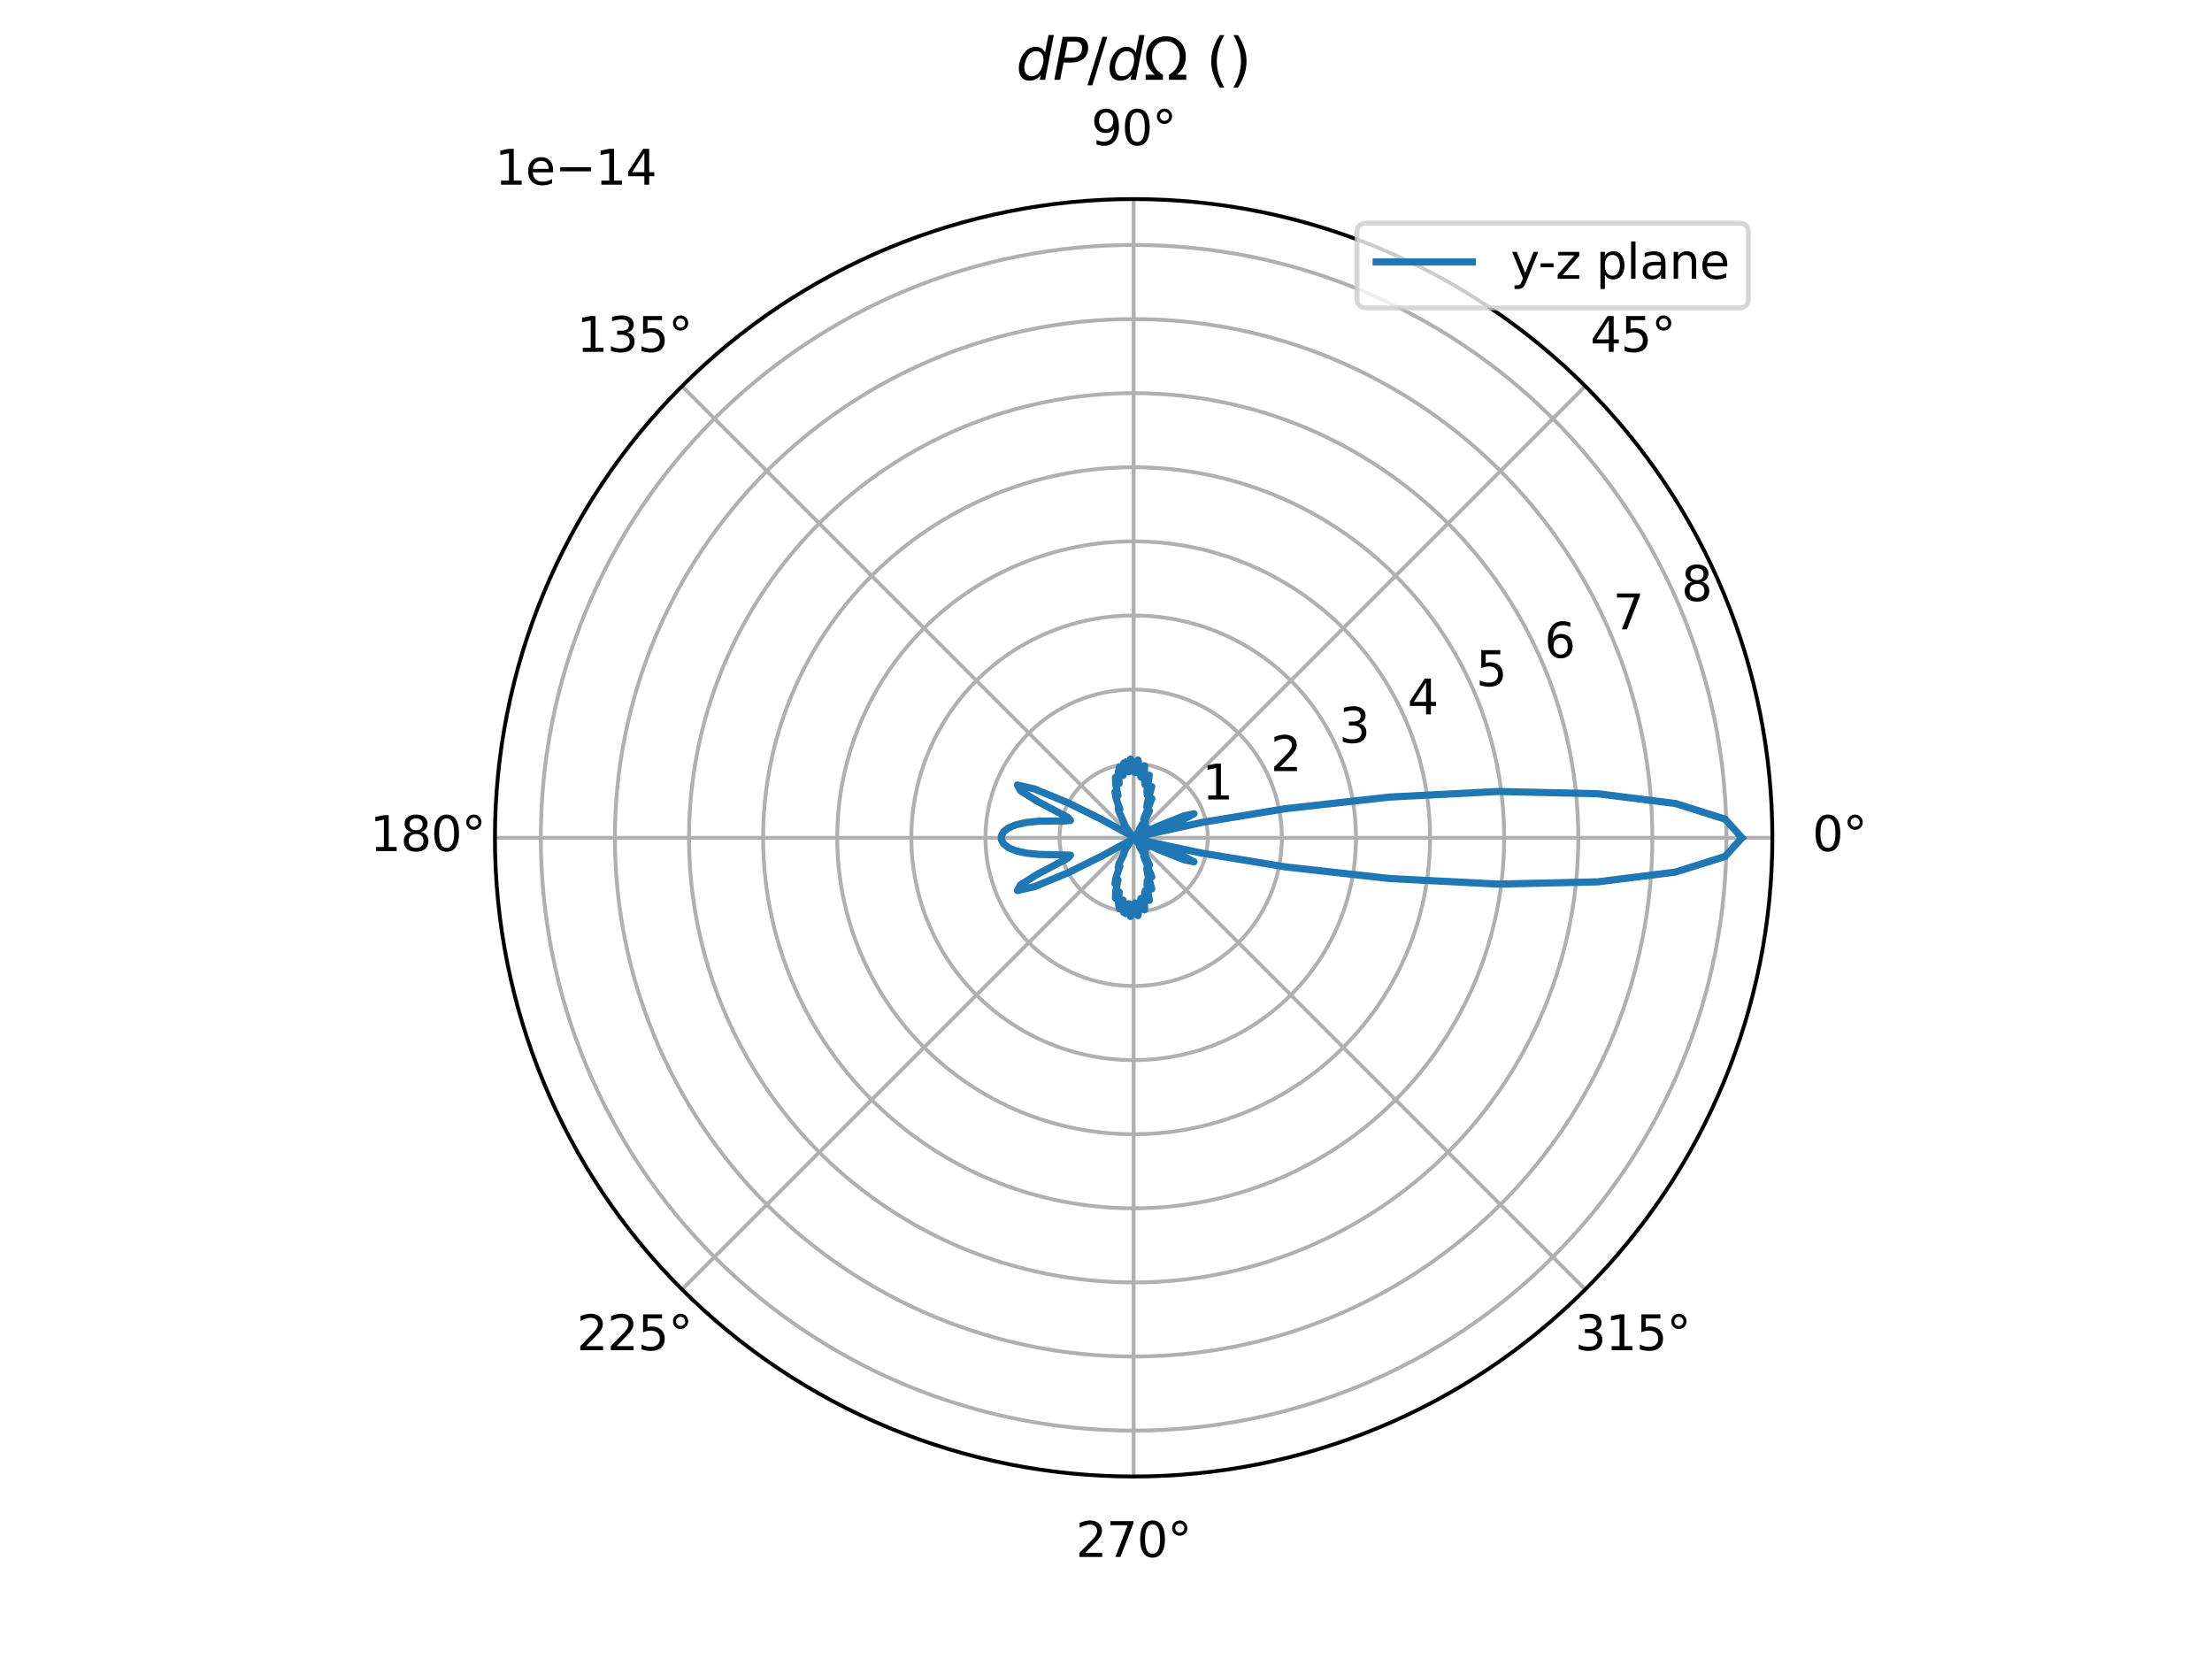 <?xml version="1.0" encoding="utf-8" standalone="no"?>
<!DOCTYPE svg PUBLIC "-//W3C//DTD SVG 1.1//EN"
  "http://www.w3.org/Graphics/SVG/1.1/DTD/svg11.dtd">
<svg xmlns:xlink="http://www.w3.org/1999/xlink" width="460.8pt" height="345.6pt" viewBox="0 0 460.8 345.6" xmlns="http://www.w3.org/2000/svg" version="1.1">
 <defs>
  <style type="text/css">*{stroke-linejoin: round; stroke-linecap: butt}</style>
 </defs>
 <g id="figure_1">
  <g id="patch_1">
   <path d="M 0 345.6 
L 460.8 345.6 
L 460.8 0 
L 0 0 
z
" style="fill: #ffffff"/>
  </g>
  <g id="axes_1">
   <g id="patch_2">
    <path d="M 369.216 174.528 
C 369.216 157.055 365.774 139.752 359.088 123.61 
C 352.401 107.467 342.6 92.798 330.245 80.443 
C 317.89 68.088 303.221 58.287 287.078 51.6 
C 270.936 44.914 253.633 41.472 236.16 41.472 
C 218.687 41.472 201.384 44.914 185.242 51.6 
C 169.099 58.287 154.43 68.088 142.075 80.443 
C 129.72 92.798 119.919 107.467 113.232 123.61 
C 106.546 139.752 103.104 157.055 103.104 174.528 
C 103.104 192.001 106.546 209.304 113.232 225.446 
C 119.919 241.589 129.72 256.258 142.075 268.613 
C 154.43 280.968 169.099 290.769 185.242 297.456 
C 201.384 304.142 218.687 307.584 236.16 307.584 
C 253.633 307.584 270.936 304.142 287.078 297.456 
C 303.221 290.769 317.89 280.968 330.245 268.613 
C 342.6 256.258 352.401 241.589 359.088 225.446 
C 365.774 209.304 369.216 192.001 369.216 174.528 
M 236.16 174.528 
C 236.16 174.528 236.16 174.528 236.16 174.528 
C 236.16 174.528 236.16 174.528 236.16 174.528 
C 236.16 174.528 236.16 174.528 236.16 174.528 
C 236.16 174.528 236.16 174.528 236.16 174.528 
C 236.16 174.528 236.16 174.528 236.16 174.528 
C 236.16 174.528 236.16 174.528 236.16 174.528 
C 236.16 174.528 236.16 174.528 236.16 174.528 
C 236.16 174.528 236.16 174.528 236.16 174.528 
C 236.16 174.528 236.16 174.528 236.16 174.528 
C 236.16 174.528 236.16 174.528 236.16 174.528 
C 236.16 174.528 236.16 174.528 236.16 174.528 
C 236.16 174.528 236.16 174.528 236.16 174.528 
C 236.16 174.528 236.16 174.528 236.16 174.528 
C 236.16 174.528 236.16 174.528 236.16 174.528 
C 236.16 174.528 236.16 174.528 236.16 174.528 
C 236.16 174.528 236.16 174.528 236.16 174.528 
M 369.216 174.528 
z
" style="fill: #ffffff"/>
   </g>
   <g id="matplotlib.axis_1">
    <g id="xtick_1">
     <g id="line2d_1">
      <path d="M 236.16 174.528 
L 369.216 174.528 
" clip-path="url(#pa83f22ba6f)" style="fill: none; stroke: #b0b0b0; stroke-width: 0.8; stroke-linecap: square"/>
     </g>
     <g id="text_1">
      <!-- 0° -->
      <g transform="translate(377.535 177.287)scale(0.1 -0.1)">
       <defs>
        <path id="DejaVuSans-30" d="M 2034 4250 
Q 1547 4250 1301 3770 
Q 1056 3291 1056 2328 
Q 1056 1369 1301 889 
Q 1547 409 2034 409 
Q 2525 409 2770 889 
Q 3016 1369 3016 2328 
Q 3016 3291 2770 3770 
Q 2525 4250 2034 4250 
z
M 2034 4750 
Q 2819 4750 3233 4129 
Q 3647 3509 3647 2328 
Q 3647 1150 3233 529 
Q 2819 -91 2034 -91 
Q 1250 -91 836 529 
Q 422 1150 422 2328 
Q 422 3509 836 4129 
Q 1250 4750 2034 4750 
z
" transform="scale(0.016)"/>
        <path id="DejaVuSans-b0" d="M 1600 4347 
Q 1350 4347 1178 4173 
Q 1006 4000 1006 3750 
Q 1006 3503 1178 3333 
Q 1350 3163 1600 3163 
Q 1850 3163 2022 3333 
Q 2194 3503 2194 3750 
Q 2194 3997 2020 4172 
Q 1847 4347 1600 4347 
z
M 1600 4750 
Q 1800 4750 1984 4673 
Q 2169 4597 2303 4453 
Q 2447 4313 2519 4134 
Q 2591 3956 2591 3750 
Q 2591 3338 2302 3052 
Q 2013 2766 1594 2766 
Q 1172 2766 890 3047 
Q 609 3328 609 3750 
Q 609 4169 896 4459 
Q 1184 4750 1600 4750 
z
" transform="scale(0.016)"/>
       </defs>
       <use xlink:href="#DejaVuSans-30"/>
       <use xlink:href="#DejaVuSans-b0" x="63.623"/>
      </g>
     </g>
    </g>
    <g id="xtick_2">
     <g id="line2d_2">
      <path d="M 236.16 174.528 
L 330.245 80.443 
" clip-path="url(#pa83f22ba6f)" style="fill: none; stroke: #b0b0b0; stroke-width: 0.8; stroke-linecap: square"/>
     </g>
     <g id="text_2">
      <!-- 45° -->
      <g transform="translate(331.282 73.303)scale(0.1 -0.1)">
       <defs>
        <path id="DejaVuSans-34" d="M 2419 4116 
L 825 1625 
L 2419 1625 
L 2419 4116 
z
M 2253 4666 
L 3047 4666 
L 3047 1625 
L 3713 1625 
L 3713 1100 
L 3047 1100 
L 3047 0 
L 2419 0 
L 2419 1100 
L 313 1100 
L 313 1709 
L 2253 4666 
z
" transform="scale(0.016)"/>
        <path id="DejaVuSans-35" d="M 691 4666 
L 3169 4666 
L 3169 4134 
L 1269 4134 
L 1269 2991 
Q 1406 3038 1543 3061 
Q 1681 3084 1819 3084 
Q 2600 3084 3056 2656 
Q 3513 2228 3513 1497 
Q 3513 744 3044 326 
Q 2575 -91 1722 -91 
Q 1428 -91 1123 -41 
Q 819 9 494 109 
L 494 744 
Q 775 591 1075 516 
Q 1375 441 1709 441 
Q 2250 441 2565 725 
Q 2881 1009 2881 1497 
Q 2881 1984 2565 2268 
Q 2250 2553 1709 2553 
Q 1456 2553 1204 2497 
Q 953 2441 691 2322 
L 691 4666 
z
" transform="scale(0.016)"/>
       </defs>
       <use xlink:href="#DejaVuSans-34"/>
       <use xlink:href="#DejaVuSans-35" x="63.623"/>
       <use xlink:href="#DejaVuSans-b0" x="127.246"/>
      </g>
     </g>
    </g>
    <g id="xtick_3">
     <g id="line2d_3">
      <path d="M 236.16 174.528 
L 236.16 41.472 
" clip-path="url(#pa83f22ba6f)" style="fill: none; stroke: #b0b0b0; stroke-width: 0.8; stroke-linecap: square"/>
     </g>
     <g id="text_3">
      <!-- 90° -->
      <g transform="translate(227.298 30.231)scale(0.1 -0.1)">
       <defs>
        <path id="DejaVuSans-39" d="M 703 97 
L 703 672 
Q 941 559 1184 500 
Q 1428 441 1663 441 
Q 2288 441 2617 861 
Q 2947 1281 2994 2138 
Q 2813 1869 2534 1725 
Q 2256 1581 1919 1581 
Q 1219 1581 811 2004 
Q 403 2428 403 3163 
Q 403 3881 828 4315 
Q 1253 4750 1959 4750 
Q 2769 4750 3195 4129 
Q 3622 3509 3622 2328 
Q 3622 1225 3098 567 
Q 2575 -91 1691 -91 
Q 1453 -91 1209 -44 
Q 966 3 703 97 
z
M 1959 2075 
Q 2384 2075 2632 2365 
Q 2881 2656 2881 3163 
Q 2881 3666 2632 3958 
Q 2384 4250 1959 4250 
Q 1534 4250 1286 3958 
Q 1038 3666 1038 3163 
Q 1038 2656 1286 2365 
Q 1534 2075 1959 2075 
z
" transform="scale(0.016)"/>
       </defs>
       <use xlink:href="#DejaVuSans-39"/>
       <use xlink:href="#DejaVuSans-30" x="63.623"/>
       <use xlink:href="#DejaVuSans-b0" x="127.246"/>
      </g>
     </g>
    </g>
    <g id="xtick_4">
     <g id="line2d_4">
      <path d="M 236.16 174.528 
L 142.075 80.443 
" clip-path="url(#pa83f22ba6f)" style="fill: none; stroke: #b0b0b0; stroke-width: 0.8; stroke-linecap: square"/>
     </g>
     <g id="text_4">
      <!-- 135° -->
      <g transform="translate(120.132 73.303)scale(0.1 -0.1)">
       <defs>
        <path id="DejaVuSans-31" d="M 794 531 
L 1825 531 
L 1825 4091 
L 703 3866 
L 703 4441 
L 1819 4666 
L 2450 4666 
L 2450 531 
L 3481 531 
L 3481 0 
L 794 0 
L 794 531 
z
" transform="scale(0.016)"/>
        <path id="DejaVuSans-33" d="M 2597 2516 
Q 3050 2419 3304 2112 
Q 3559 1806 3559 1356 
Q 3559 666 3084 287 
Q 2609 -91 1734 -91 
Q 1441 -91 1130 -33 
Q 819 25 488 141 
L 488 750 
Q 750 597 1062 519 
Q 1375 441 1716 441 
Q 2309 441 2620 675 
Q 2931 909 2931 1356 
Q 2931 1769 2642 2001 
Q 2353 2234 1838 2234 
L 1294 2234 
L 1294 2753 
L 1863 2753 
Q 2328 2753 2575 2939 
Q 2822 3125 2822 3475 
Q 2822 3834 2567 4026 
Q 2313 4219 1838 4219 
Q 1578 4219 1281 4162 
Q 984 4106 628 3988 
L 628 4550 
Q 988 4650 1302 4700 
Q 1616 4750 1894 4750 
Q 2613 4750 3031 4423 
Q 3450 4097 3450 3541 
Q 3450 3153 3228 2886 
Q 3006 2619 2597 2516 
z
" transform="scale(0.016)"/>
       </defs>
       <use xlink:href="#DejaVuSans-31"/>
       <use xlink:href="#DejaVuSans-33" x="63.623"/>
       <use xlink:href="#DejaVuSans-35" x="127.246"/>
       <use xlink:href="#DejaVuSans-b0" x="190.869"/>
      </g>
     </g>
    </g>
    <g id="xtick_5">
     <g id="line2d_5">
      <path d="M 236.16 174.528 
L 103.104 174.528 
" clip-path="url(#pa83f22ba6f)" style="fill: none; stroke: #b0b0b0; stroke-width: 0.8; stroke-linecap: square"/>
     </g>
     <g id="text_5">
      <!-- 180° -->
      <g transform="translate(77.06 177.287)scale(0.1 -0.1)">
       <defs>
        <path id="DejaVuSans-38" d="M 2034 2216 
Q 1584 2216 1326 1975 
Q 1069 1734 1069 1313 
Q 1069 891 1326 650 
Q 1584 409 2034 409 
Q 2484 409 2743 651 
Q 3003 894 3003 1313 
Q 3003 1734 2745 1975 
Q 2488 2216 2034 2216 
z
M 1403 2484 
Q 997 2584 770 2862 
Q 544 3141 544 3541 
Q 544 4100 942 4425 
Q 1341 4750 2034 4750 
Q 2731 4750 3128 4425 
Q 3525 4100 3525 3541 
Q 3525 3141 3298 2862 
Q 3072 2584 2669 2484 
Q 3125 2378 3379 2068 
Q 3634 1759 3634 1313 
Q 3634 634 3220 271 
Q 2806 -91 2034 -91 
Q 1263 -91 848 271 
Q 434 634 434 1313 
Q 434 1759 690 2068 
Q 947 2378 1403 2484 
z
M 1172 3481 
Q 1172 3119 1398 2916 
Q 1625 2713 2034 2713 
Q 2441 2713 2670 2916 
Q 2900 3119 2900 3481 
Q 2900 3844 2670 4047 
Q 2441 4250 2034 4250 
Q 1625 4250 1398 4047 
Q 1172 3844 1172 3481 
z
" transform="scale(0.016)"/>
       </defs>
       <use xlink:href="#DejaVuSans-31"/>
       <use xlink:href="#DejaVuSans-38" x="63.623"/>
       <use xlink:href="#DejaVuSans-30" x="127.246"/>
       <use xlink:href="#DejaVuSans-b0" x="190.869"/>
      </g>
     </g>
    </g>
    <g id="xtick_6">
     <g id="line2d_6">
      <path d="M 236.16 174.528 
L 142.075 268.613 
" clip-path="url(#pa83f22ba6f)" style="fill: none; stroke: #b0b0b0; stroke-width: 0.8; stroke-linecap: square"/>
     </g>
     <g id="text_6">
      <!-- 225° -->
      <g transform="translate(120.132 281.272)scale(0.1 -0.1)">
       <defs>
        <path id="DejaVuSans-32" d="M 1228 531 
L 3431 531 
L 3431 0 
L 469 0 
L 469 531 
Q 828 903 1448 1529 
Q 2069 2156 2228 2338 
Q 2531 2678 2651 2914 
Q 2772 3150 2772 3378 
Q 2772 3750 2511 3984 
Q 2250 4219 1831 4219 
Q 1534 4219 1204 4116 
Q 875 4013 500 3803 
L 500 4441 
Q 881 4594 1212 4672 
Q 1544 4750 1819 4750 
Q 2544 4750 2975 4387 
Q 3406 4025 3406 3419 
Q 3406 3131 3298 2873 
Q 3191 2616 2906 2266 
Q 2828 2175 2409 1742 
Q 1991 1309 1228 531 
z
" transform="scale(0.016)"/>
       </defs>
       <use xlink:href="#DejaVuSans-32"/>
       <use xlink:href="#DejaVuSans-32" x="63.623"/>
       <use xlink:href="#DejaVuSans-35" x="127.246"/>
       <use xlink:href="#DejaVuSans-b0" x="190.869"/>
      </g>
     </g>
    </g>
    <g id="xtick_7">
     <g id="line2d_7">
      <path d="M 236.16 174.528 
L 236.16 307.584 
" clip-path="url(#pa83f22ba6f)" style="fill: none; stroke: #b0b0b0; stroke-width: 0.8; stroke-linecap: square"/>
     </g>
     <g id="text_7">
      <!-- 270° -->
      <g transform="translate(224.116 324.343)scale(0.1 -0.1)">
       <defs>
        <path id="DejaVuSans-37" d="M 525 4666 
L 3525 4666 
L 3525 4397 
L 1831 0 
L 1172 0 
L 2766 4134 
L 525 4134 
L 525 4666 
z
" transform="scale(0.016)"/>
       </defs>
       <use xlink:href="#DejaVuSans-32"/>
       <use xlink:href="#DejaVuSans-37" x="63.623"/>
       <use xlink:href="#DejaVuSans-30" x="127.246"/>
       <use xlink:href="#DejaVuSans-b0" x="190.869"/>
      </g>
     </g>
    </g>
    <g id="xtick_8">
     <g id="line2d_8">
      <path d="M 236.16 174.528 
L 330.245 268.613 
" clip-path="url(#pa83f22ba6f)" style="fill: none; stroke: #b0b0b0; stroke-width: 0.8; stroke-linecap: square"/>
     </g>
     <g id="text_8">
      <!-- 315° -->
      <g transform="translate(328.101 281.272)scale(0.1 -0.1)">
       <use xlink:href="#DejaVuSans-33"/>
       <use xlink:href="#DejaVuSans-31" x="63.623"/>
       <use xlink:href="#DejaVuSans-35" x="127.246"/>
       <use xlink:href="#DejaVuSans-b0" x="190.869"/>
      </g>
     </g>
    </g>
   </g>
   <g id="matplotlib.axis_2">
    <g id="ytick_1">
     <g id="line2d_9">
      <path d="M 251.597 174.528 
C 251.597 172.501 251.198 170.493 250.422 168.62 
C 249.646 166.747 248.509 165.046 247.076 163.612 
C 245.642 162.179 243.941 161.042 242.068 160.266 
C 240.195 159.49 238.187 159.091 236.16 159.091 
C 234.133 159.091 232.125 159.49 230.252 160.266 
C 228.379 161.042 226.678 162.179 225.244 163.612 
C 223.811 165.046 222.674 166.747 221.898 168.62 
C 221.122 170.493 220.723 172.501 220.723 174.528 
C 220.723 176.555 221.122 178.563 221.898 180.436 
C 222.674 182.309 223.811 184.01 225.244 185.444 
C 226.678 186.877 228.379 188.014 230.252 188.79 
C 232.125 189.566 234.133 189.965 236.16 189.965 
C 238.187 189.965 240.195 189.566 242.068 188.79 
C 243.941 188.014 245.642 186.877 247.076 185.444 
C 248.509 184.01 249.646 182.309 250.422 180.436 
C 251.198 178.563 251.597 176.555 251.597 174.528 
" clip-path="url(#pa83f22ba6f)" style="fill: none; stroke: #b0b0b0; stroke-width: 0.8; stroke-linecap: square"/>
     </g>
     <g id="text_9">
      <!-- 1 -->
      <g transform="translate(250.422 166.541)scale(0.1 -0.1)">
       <use xlink:href="#DejaVuSans-31"/>
      </g>
     </g>
    </g>
    <g id="ytick_2">
     <g id="line2d_10">
      <path d="M 267.035 174.528 
C 267.035 170.474 266.236 166.459 264.684 162.713 
C 263.133 158.967 260.859 155.563 257.992 152.696 
C 255.125 149.829 251.721 147.555 247.975 146.004 
C 244.229 144.452 240.214 143.653 236.16 143.653 
C 232.106 143.653 228.091 144.452 224.345 146.004 
C 220.599 147.555 217.195 149.829 214.328 152.696 
C 211.461 155.563 209.187 158.967 207.636 162.713 
C 206.084 166.459 205.285 170.474 205.285 174.528 
C 205.285 178.582 206.084 182.597 207.636 186.343 
C 209.187 190.089 211.461 193.493 214.328 196.36 
C 217.195 199.227 220.599 201.501 224.345 203.052 
C 228.091 204.604 232.106 205.403 236.16 205.403 
C 240.214 205.403 244.229 204.604 247.975 203.052 
C 251.721 201.501 255.125 199.227 257.992 196.36 
C 260.859 193.493 263.133 190.089 264.684 186.343 
C 266.236 182.597 267.035 178.582 267.035 174.528 
" clip-path="url(#pa83f22ba6f)" style="fill: none; stroke: #b0b0b0; stroke-width: 0.8; stroke-linecap: square"/>
     </g>
     <g id="text_10">
      <!-- 2 -->
      <g transform="translate(264.684 160.633)scale(0.1 -0.1)">
       <use xlink:href="#DejaVuSans-32"/>
      </g>
     </g>
    </g>
    <g id="ytick_3">
     <g id="line2d_11">
      <path d="M 282.472 174.528 
C 282.472 168.446 281.274 162.424 278.947 156.805 
C 276.619 151.186 273.208 146.081 268.907 141.781 
C 264.607 137.48 259.502 134.069 253.883 131.741 
C 248.264 129.414 242.242 128.216 236.16 128.216 
C 230.078 128.216 224.056 129.414 218.437 131.741 
C 212.818 134.069 207.713 137.48 203.413 141.781 
C 199.112 146.081 195.701 151.186 193.373 156.805 
C 191.046 162.424 189.848 168.446 189.848 174.528 
C 189.848 180.61 191.046 186.632 193.373 192.251 
C 195.701 197.87 199.112 202.975 203.413 207.275 
C 207.713 211.576 212.818 214.987 218.437 217.315 
C 224.056 219.642 230.078 220.84 236.16 220.84 
C 242.242 220.84 248.264 219.642 253.883 217.315 
C 259.502 214.987 264.607 211.576 268.907 207.275 
C 273.208 202.975 276.619 197.87 278.947 192.251 
C 281.274 186.632 282.472 180.61 282.472 174.528 
" clip-path="url(#pa83f22ba6f)" style="fill: none; stroke: #b0b0b0; stroke-width: 0.8; stroke-linecap: square"/>
     </g>
     <g id="text_11">
      <!-- 3 -->
      <g transform="translate(278.947 154.725)scale(0.1 -0.1)">
       <use xlink:href="#DejaVuSans-33"/>
      </g>
     </g>
    </g>
    <g id="ytick_4">
     <g id="line2d_12">
      <path d="M 297.909 174.528 
C 297.909 166.419 296.312 158.389 293.209 150.898 
C 290.106 143.406 285.557 136.598 279.823 130.865 
C 274.09 125.131 267.282 120.582 259.79 117.479 
C 252.299 114.376 244.269 112.779 236.16 112.779 
C 228.051 112.779 220.021 114.376 212.53 117.479 
C 205.038 120.582 198.23 125.131 192.497 130.865 
C 186.763 136.598 182.214 143.406 179.111 150.898 
C 176.008 158.389 174.411 166.419 174.411 174.528 
C 174.411 182.637 176.008 190.667 179.111 198.158 
C 182.214 205.65 186.763 212.458 192.497 218.191 
C 198.23 223.925 205.038 228.474 212.53 231.577 
C 220.021 234.68 228.051 236.277 236.16 236.277 
C 244.269 236.277 252.299 234.68 259.79 231.577 
C 267.282 228.474 274.09 223.925 279.823 218.191 
C 285.557 212.458 290.106 205.65 293.209 198.158 
C 296.312 190.667 297.909 182.637 297.909 174.528 
" clip-path="url(#pa83f22ba6f)" style="fill: none; stroke: #b0b0b0; stroke-width: 0.8; stroke-linecap: square"/>
     </g>
     <g id="text_12">
      <!-- 4 -->
      <g transform="translate(293.209 148.818)scale(0.1 -0.1)">
       <use xlink:href="#DejaVuSans-34"/>
      </g>
     </g>
    </g>
    <g id="ytick_5">
     <g id="line2d_13">
      <path d="M 313.347 174.528 
C 313.347 164.392 311.35 154.354 307.471 144.99 
C 303.592 135.625 297.906 127.116 290.739 119.949 
C 283.572 112.782 275.063 107.096 265.698 103.217 
C 256.334 99.338 246.296 97.341 236.16 97.341 
C 226.024 97.341 215.986 99.338 206.622 103.217 
C 197.257 107.096 188.748 112.782 181.581 119.949 
C 174.414 127.116 168.728 135.625 164.849 144.99 
C 160.97 154.354 158.973 164.392 158.973 174.528 
C 158.973 184.664 160.97 194.702 164.849 204.066 
C 168.728 213.431 174.414 221.94 181.581 229.107 
C 188.748 236.274 197.257 241.96 206.622 245.839 
C 215.986 249.718 226.024 251.715 236.16 251.715 
C 246.296 251.715 256.334 249.718 265.698 245.839 
C 275.063 241.96 283.572 236.274 290.739 229.107 
C 297.906 221.94 303.592 213.431 307.471 204.066 
C 311.35 194.702 313.347 184.664 313.347 174.528 
" clip-path="url(#pa83f22ba6f)" style="fill: none; stroke: #b0b0b0; stroke-width: 0.8; stroke-linecap: square"/>
     </g>
     <g id="text_13">
      <!-- 5 -->
      <g transform="translate(307.471 142.91)scale(0.1 -0.1)">
       <use xlink:href="#DejaVuSans-35"/>
      </g>
     </g>
    </g>
    <g id="ytick_6">
     <g id="line2d_14">
      <path d="M 328.784 174.528 
C 328.784 162.365 326.388 150.32 321.733 139.082 
C 317.079 127.845 310.256 117.634 301.655 109.033 
C 293.054 100.432 282.843 93.609 271.606 88.955 
C 260.368 84.3 248.323 81.904 236.16 81.904 
C 223.997 81.904 211.952 84.3 200.714 88.955 
C 189.477 93.609 179.266 100.432 170.665 109.033 
C 162.064 117.634 155.241 127.845 150.587 139.082 
C 145.932 150.32 143.536 162.365 143.536 174.528 
C 143.536 186.691 145.932 198.736 150.587 209.974 
C 155.241 221.211 162.064 231.422 170.665 240.023 
C 179.266 248.624 189.477 255.447 200.714 260.101 
C 211.952 264.756 223.997 267.152 236.16 267.152 
C 248.323 267.152 260.368 264.756 271.606 260.101 
C 282.843 255.447 293.054 248.624 301.655 240.023 
C 310.256 231.422 317.079 221.211 321.733 209.974 
C 326.388 198.736 328.784 186.691 328.784 174.528 
" clip-path="url(#pa83f22ba6f)" style="fill: none; stroke: #b0b0b0; stroke-width: 0.8; stroke-linecap: square"/>
     </g>
     <g id="text_14">
      <!-- 6 -->
      <g transform="translate(321.733 137.003)scale(0.1 -0.1)">
       <defs>
        <path id="DejaVuSans-36" d="M 2113 2584 
Q 1688 2584 1439 2293 
Q 1191 2003 1191 1497 
Q 1191 994 1439 701 
Q 1688 409 2113 409 
Q 2538 409 2786 701 
Q 3034 994 3034 1497 
Q 3034 2003 2786 2293 
Q 2538 2584 2113 2584 
z
M 3366 4563 
L 3366 3988 
Q 3128 4100 2886 4159 
Q 2644 4219 2406 4219 
Q 1781 4219 1451 3797 
Q 1122 3375 1075 2522 
Q 1259 2794 1537 2939 
Q 1816 3084 2150 3084 
Q 2853 3084 3261 2657 
Q 3669 2231 3669 1497 
Q 3669 778 3244 343 
Q 2819 -91 2113 -91 
Q 1303 -91 875 529 
Q 447 1150 447 2328 
Q 447 3434 972 4092 
Q 1497 4750 2381 4750 
Q 2619 4750 2861 4703 
Q 3103 4656 3366 4563 
z
" transform="scale(0.016)"/>
       </defs>
       <use xlink:href="#DejaVuSans-36"/>
      </g>
     </g>
    </g>
    <g id="ytick_7">
     <g id="line2d_15">
      <path d="M 344.221 174.528 
C 344.221 160.338 341.426 146.285 335.996 133.175 
C 330.565 120.064 322.605 108.151 312.571 98.117 
C 302.537 88.083 290.624 80.123 277.513 74.692 
C 264.403 69.262 250.35 66.467 236.16 66.467 
C 221.97 66.467 207.917 69.262 194.807 74.692 
C 181.696 80.123 169.783 88.083 159.749 98.117 
C 149.715 108.151 141.755 120.064 136.324 133.175 
C 130.894 146.285 128.099 160.338 128.099 174.528 
C 128.099 188.718 130.894 202.771 136.324 215.881 
C 141.755 228.992 149.715 240.905 159.749 250.939 
C 169.783 260.973 181.696 268.933 194.807 274.364 
C 207.917 279.794 221.97 282.589 236.16 282.589 
C 250.35 282.589 264.403 279.794 277.513 274.364 
C 290.624 268.933 302.537 260.973 312.571 250.939 
C 322.605 240.905 330.565 228.992 335.996 215.881 
C 341.426 202.771 344.221 188.718 344.221 174.528 
" clip-path="url(#pa83f22ba6f)" style="fill: none; stroke: #b0b0b0; stroke-width: 0.8; stroke-linecap: square"/>
     </g>
     <g id="text_15">
      <!-- 7 -->
      <g transform="translate(335.996 131.095)scale(0.1 -0.1)">
       <use xlink:href="#DejaVuSans-37"/>
      </g>
     </g>
    </g>
    <g id="ytick_8">
     <g id="line2d_16">
      <path d="M 359.659 174.528 
C 359.659 158.31 356.464 142.25 350.258 127.267 
C 344.052 112.284 334.954 98.669 323.487 87.201 
C 312.019 75.734 298.404 66.636 283.421 60.43 
C 268.438 54.224 252.378 51.029 236.16 51.029 
C 219.942 51.029 203.882 54.224 188.899 60.43 
C 173.916 66.636 160.301 75.734 148.833 87.201 
C 137.366 98.669 128.268 112.284 122.062 127.267 
C 115.856 142.25 112.661 158.31 112.661 174.528 
C 112.661 190.746 115.856 206.806 122.062 221.789 
C 128.268 236.772 137.366 250.387 148.833 261.855 
C 160.301 273.322 173.916 282.42 188.899 288.626 
C 203.882 294.832 219.942 298.027 236.16 298.027 
C 252.378 298.027 268.438 294.832 283.421 288.626 
C 298.404 282.42 312.019 273.322 323.487 261.855 
C 334.954 250.387 344.052 236.772 350.258 221.789 
C 356.464 206.806 359.659 190.746 359.659 174.528 
" clip-path="url(#pa83f22ba6f)" style="fill: none; stroke: #b0b0b0; stroke-width: 0.8; stroke-linecap: square"/>
     </g>
     <g id="text_16">
      <!-- 8 -->
      <g transform="translate(350.258 125.187)scale(0.1 -0.1)">
       <use xlink:href="#DejaVuSans-38"/>
      </g>
     </g>
    </g>
    <g id="text_17">
     <!-- 1e−14 -->
     <g transform="translate(103.104 38.472)scale(0.1 -0.1)">
      <defs>
       <path id="DejaVuSans-65" d="M 3597 1894 
L 3597 1613 
L 953 1613 
Q 991 1019 1311 708 
Q 1631 397 2203 397 
Q 2534 397 2845 478 
Q 3156 559 3463 722 
L 3463 178 
Q 3153 47 2828 -22 
Q 2503 -91 2169 -91 
Q 1331 -91 842 396 
Q 353 884 353 1716 
Q 353 2575 817 3079 
Q 1281 3584 2069 3584 
Q 2775 3584 3186 3129 
Q 3597 2675 3597 1894 
z
M 3022 2063 
Q 3016 2534 2758 2815 
Q 2500 3097 2075 3097 
Q 1594 3097 1305 2825 
Q 1016 2553 972 2059 
L 3022 2063 
z
" transform="scale(0.016)"/>
       <path id="DejaVuSans-2212" d="M 678 2272 
L 4684 2272 
L 4684 1741 
L 678 1741 
L 678 2272 
z
" transform="scale(0.016)"/>
      </defs>
      <use xlink:href="#DejaVuSans-31"/>
      <use xlink:href="#DejaVuSans-65" x="63.623"/>
      <use xlink:href="#DejaVuSans-2212" x="125.146"/>
      <use xlink:href="#DejaVuSans-31" x="208.936"/>
      <use xlink:href="#DejaVuSans-34" x="272.559"/>
     </g>
    </g>
   </g>
   <g id="line2d_17">
    <path d="M 362.883 174.528 
L 359.361 170.637 
L 349.056 167.389 
L 332.802 165.346 
L 312.142 164.88 
L 289.433 166.047 
L 267.744 168.472 
L 250.384 171.332 
L 237.365 174.176 
L 240.726 173.037 
L 246.004 170.965 
L 248.727 169.525 
L 246.679 169.95 
L 241.463 172.018 
L 236.479 174.351 
L 239.197 172.589 
L 237.838 173.38 
L 236.42 174.338 
L 236.771 174.051 
L 237.412 173.485 
L 236.198 174.492 
L 237.856 172.707 
L 236.772 173.828 
L 236.942 173.574 
L 238.579 171.38 
L 238.31 171.539 
L 237.364 172.737 
L 238.728 170.436 
L 239.451 168.896 
L 238.257 170.665 
L 239.946 166.361 
L 238.895 168.105 
L 239.047 167.107 
L 239.924 163.869 
L 238.994 165.613 
L 238.93 164.758 
L 239.415 161.494 
L 238.55 163.484 
L 238.391 162.372 
L 238.427 159.527 
L 237.664 161.889 
L 237.056 158.322 
L 236.482 160.95 
L 236.037 158.975 
L 235.513 158.133 
L 235.182 160.787 
L 234.533 158.728 
L 234.067 159.022 
L 233.986 161.532 
L 233.205 159.748 
L 232.977 160.866 
L 233.15 163.234 
L 232.375 161.939 
L 232.429 163.405 
L 232.899 165.736 
L 232.266 164.967 
L 232.493 166.28 
L 233.298 168.602 
L 232.934 168.353 
L 233.108 169.11 
L 234.197 171.507 
L 234.143 171.628 
L 235.692 174.01 
L 236.116 174.483 
L 236.076 174.456 
L 234.401 173.198 
L 234.085 173.06 
L 234.662 173.538 
L 229.569 170.746 
L 222.406 167.202 
L 215.517 164.356 
L 211.951 163.535 
L 212.575 164.704 
L 215.999 166.868 
L 222.493 170.301 
L 223.005 170.91 
L 221.685 171.035 
L 216.435 171.068 
L 213.808 171.331 
L 211.661 171.81 
L 210.092 172.466 
L 209.091 173.245 
L 208.608 174.093 
L 208.608 174.963 
L 209.091 175.811 
L 210.092 176.59 
L 211.661 177.246 
L 213.808 177.725 
L 216.435 177.988 
L 223.005 178.146 
L 222.493 178.755 
L 215.999 182.188 
L 212.575 184.352 
L 211.951 185.521 
L 215.517 184.7 
L 222.406 181.854 
L 229.569 178.31 
L 234.662 175.518 
L 234.085 175.996 
L 234.401 175.858 
L 236.116 174.573 
L 235.692 175.046 
L 235.026 176.053 
L 234.143 177.428 
L 234.197 177.549 
L 234.145 177.854 
L 233.108 179.946 
L 232.934 180.703 
L 233.298 180.454 
L 232.493 182.776 
L 232.266 184.089 
L 232.899 183.32 
L 232.429 185.651 
L 232.375 187.117 
L 233.15 185.822 
L 232.977 188.19 
L 233.205 189.308 
L 233.986 187.524 
L 234.067 190.034 
L 234.533 190.328 
L 235.182 188.269 
L 235.513 190.923 
L 236.037 190.081 
L 236.482 188.106 
L 237.056 190.734 
L 237.664 187.167 
L 238.427 189.529 
L 238.391 186.684 
L 238.55 185.572 
L 239.415 187.562 
L 238.93 184.298 
L 238.994 183.443 
L 239.924 185.187 
L 239.047 181.949 
L 238.895 180.951 
L 239.946 182.695 
L 238.257 178.391 
L 239.451 180.16 
L 238.728 178.62 
L 237.364 176.319 
L 238.31 177.517 
L 238.579 177.676 
L 236.772 175.228 
L 237.856 176.349 
L 236.198 174.564 
L 236.696 175.004 
L 237.412 175.571 
L 236.42 174.718 
L 239.197 176.467 
L 238.312 175.808 
L 236.479 174.705 
L 237.138 175.029 
L 241.463 177.038 
L 246.679 179.106 
L 248.727 179.531 
L 246.004 178.091 
L 240.726 176.019 
L 237.365 174.88 
L 239.986 175.515 
L 250.384 177.724 
L 267.744 180.584 
L 289.433 183.009 
L 312.142 184.176 
L 332.802 183.71 
L 349.056 181.667 
L 359.361 178.419 
L 362.883 174.528 
L 362.883 174.528 
" clip-path="url(#pa83f22ba6f)" style="fill: none; stroke: #1f77b4; stroke-width: 1.5; stroke-linecap: square"/>
   </g>
   <g id="patch_3">
    <path d="M 369.216 174.528 
C 369.216 157.055 365.774 139.752 359.088 123.61 
C 352.401 107.467 342.6 92.798 330.245 80.443 
C 317.89 68.088 303.221 58.287 287.078 51.6 
C 270.936 44.914 253.633 41.472 236.16 41.472 
C 218.687 41.472 201.384 44.914 185.242 51.6 
C 169.099 58.287 154.43 68.088 142.075 80.443 
C 129.72 92.798 119.919 107.467 113.232 123.61 
C 106.546 139.752 103.104 157.055 103.104 174.528 
C 103.104 192.001 106.546 209.304 113.232 225.446 
C 119.919 241.589 129.72 256.258 142.075 268.613 
C 154.43 280.968 169.099 290.769 185.242 297.456 
C 201.384 304.142 218.687 307.584 236.16 307.584 
C 253.633 307.584 270.936 304.142 287.078 297.456 
C 303.221 290.769 317.89 280.968 330.245 268.613 
C 342.6 256.258 352.401 241.589 359.088 225.446 
C 365.774 209.304 369.216 192.001 369.216 174.528 
" style="fill: none; stroke: #000000; stroke-width: 0.8; stroke-linejoin: miter; stroke-linecap: square"/>
   </g>
   <g id="text_18">
    <!-- $d P/ d \Omega\ ()$ -->
    <g transform="translate(211.68 16.633)scale(0.12 -0.12)">
     <defs>
      <path id="DejaVuSans-Oblique-64" d="M 2675 525 
Q 2444 222 2128 65 
Q 1813 -91 1428 -91 
Q 903 -91 598 267 
Q 294 625 294 1247 
Q 294 1766 478 2236 
Q 663 2706 1013 3078 
Q 1244 3325 1534 3454 
Q 1825 3584 2144 3584 
Q 2481 3584 2739 3421 
Q 2997 3259 3138 2956 
L 3513 4863 
L 4091 4863 
L 3144 0 
L 2566 0 
L 2675 525 
z
M 891 1350 
Q 891 897 1095 644 
Q 1300 391 1663 391 
Q 1931 391 2161 520 
Q 2391 650 2566 903 
Q 2750 1166 2856 1509 
Q 2963 1853 2963 2188 
Q 2963 2622 2758 2865 
Q 2553 3109 2194 3109 
Q 1922 3109 1687 2981 
Q 1453 2853 1288 2613 
Q 1106 2353 998 2009 
Q 891 1666 891 1350 
z
" transform="scale(0.016)"/>
      <path id="DejaVuSans-Oblique-50" d="M 1081 4666 
L 2541 4666 
Q 3178 4666 3512 4369 
Q 3847 4072 3847 3500 
Q 3847 2731 3353 2303 
Q 2859 1875 1966 1875 
L 1172 1875 
L 806 0 
L 172 0 
L 1081 4666 
z
M 1613 4147 
L 1275 2394 
L 2069 2394 
Q 2606 2394 2893 2669 
Q 3181 2944 3181 3456 
Q 3181 3784 2986 3965 
Q 2791 4147 2438 4147 
L 1613 4147 
z
" transform="scale(0.016)"/>
      <path id="DejaVuSans-2f" d="M 1625 4666 
L 2156 4666 
L 531 -594 
L 0 -594 
L 1625 4666 
z
" transform="scale(0.016)"/>
      <path id="DejaVuSans-3a9" d="M 4647 556 
L 4647 0 
L 2772 0 
L 2772 556 
Q 3325 859 3634 1378 
Q 3944 1897 3944 2528 
Q 3944 3278 3531 3731 
Q 3119 4184 2444 4184 
Q 1769 4184 1355 3729 
Q 941 3275 941 2528 
Q 941 1897 1250 1378 
Q 1563 859 2119 556 
L 2119 0 
L 244 0 
L 244 556 
L 1241 556 
Q 747 991 519 1456 
Q 294 1922 294 2497 
Q 294 3491 894 4106 
Q 1491 4722 2444 4722 
Q 3391 4722 3994 4106 
Q 4594 3494 4594 2528 
Q 4594 1922 4372 1459 
Q 4150 997 3647 556 
L 4647 556 
z
" transform="scale(0.016)"/>
      <path id="DejaVuSans-28" d="M 1984 4856 
Q 1566 4138 1362 3434 
Q 1159 2731 1159 2009 
Q 1159 1288 1364 580 
Q 1569 -128 1984 -844 
L 1484 -844 
Q 1016 -109 783 600 
Q 550 1309 550 2009 
Q 550 2706 781 3412 
Q 1013 4119 1484 4856 
L 1984 4856 
z
" transform="scale(0.016)"/>
      <path id="DejaVuSans-29" d="M 513 4856 
L 1013 4856 
Q 1481 4119 1714 3412 
Q 1947 2706 1947 2009 
Q 1947 1309 1714 600 
Q 1481 -109 1013 -844 
L 513 -844 
Q 928 -128 1133 580 
Q 1338 1288 1338 2009 
Q 1338 2731 1133 3434 
Q 928 4138 513 4856 
z
" transform="scale(0.016)"/>
     </defs>
     <use xlink:href="#DejaVuSans-Oblique-64" transform="translate(0 0.016)"/>
     <use xlink:href="#DejaVuSans-Oblique-50" transform="translate(63.477 0.016)"/>
     <use xlink:href="#DejaVuSans-2f" transform="translate(123.779 0.016)"/>
     <use xlink:href="#DejaVuSans-Oblique-64" transform="translate(157.471 0.016)"/>
     <use xlink:href="#DejaVuSans-3a9" transform="translate(220.947 0.016)"/>
     <use xlink:href="#DejaVuSans-28" transform="translate(329.834 0.016)"/>
     <use xlink:href="#DejaVuSans-29" transform="translate(368.847 0.016)"/>
    </g>
   </g>
   <g id="legend_1">
    <g id="patch_4">
     <path d="M 284.693 64.15 
L 362.216 64.15 
Q 364.216 64.15 364.216 62.15 
L 364.216 48.472 
Q 364.216 46.472 362.216 46.472 
L 284.693 46.472 
Q 282.693 46.472 282.693 48.472 
L 282.693 62.15 
Q 282.693 64.15 284.693 64.15 
z
" style="fill: #ffffff; opacity: 0.8; stroke: #cccccc; stroke-linejoin: miter"/>
    </g>
    <g id="line2d_18">
     <path d="M 286.693 54.57 
L 296.693 54.57 
L 306.693 54.57 
" style="fill: none; stroke: #1f77b4; stroke-width: 1.5; stroke-linecap: square"/>
    </g>
    <g id="text_19">
     <!-- y-z plane -->
     <g transform="translate(314.693 58.07)scale(0.1 -0.1)">
      <defs>
       <path id="DejaVuSans-79" d="M 2059 -325 
Q 1816 -950 1584 -1140 
Q 1353 -1331 966 -1331 
L 506 -1331 
L 506 -850 
L 844 -850 
Q 1081 -850 1212 -737 
Q 1344 -625 1503 -206 
L 1606 56 
L 191 3500 
L 800 3500 
L 1894 763 
L 2988 3500 
L 3597 3500 
L 2059 -325 
z
" transform="scale(0.016)"/>
       <path id="DejaVuSans-2d" d="M 313 2009 
L 1997 2009 
L 1997 1497 
L 313 1497 
L 313 2009 
z
" transform="scale(0.016)"/>
       <path id="DejaVuSans-7a" d="M 353 3500 
L 3084 3500 
L 3084 2975 
L 922 459 
L 3084 459 
L 3084 0 
L 275 0 
L 275 525 
L 2438 3041 
L 353 3041 
L 353 3500 
z
" transform="scale(0.016)"/>
       <path id="DejaVuSans-20" transform="scale(0.016)"/>
       <path id="DejaVuSans-70" d="M 1159 525 
L 1159 -1331 
L 581 -1331 
L 581 3500 
L 1159 3500 
L 1159 2969 
Q 1341 3281 1617 3432 
Q 1894 3584 2278 3584 
Q 2916 3584 3314 3078 
Q 3713 2572 3713 1747 
Q 3713 922 3314 415 
Q 2916 -91 2278 -91 
Q 1894 -91 1617 61 
Q 1341 213 1159 525 
z
M 3116 1747 
Q 3116 2381 2855 2742 
Q 2594 3103 2138 3103 
Q 1681 3103 1420 2742 
Q 1159 2381 1159 1747 
Q 1159 1113 1420 752 
Q 1681 391 2138 391 
Q 2594 391 2855 752 
Q 3116 1113 3116 1747 
z
" transform="scale(0.016)"/>
       <path id="DejaVuSans-6c" d="M 603 4863 
L 1178 4863 
L 1178 0 
L 603 0 
L 603 4863 
z
" transform="scale(0.016)"/>
       <path id="DejaVuSans-61" d="M 2194 1759 
Q 1497 1759 1228 1600 
Q 959 1441 959 1056 
Q 959 750 1161 570 
Q 1363 391 1709 391 
Q 2188 391 2477 730 
Q 2766 1069 2766 1631 
L 2766 1759 
L 2194 1759 
z
M 3341 1997 
L 3341 0 
L 2766 0 
L 2766 531 
Q 2569 213 2275 61 
Q 1981 -91 1556 -91 
Q 1019 -91 701 211 
Q 384 513 384 1019 
Q 384 1609 779 1909 
Q 1175 2209 1959 2209 
L 2766 2209 
L 2766 2266 
Q 2766 2663 2505 2880 
Q 2244 3097 1772 3097 
Q 1472 3097 1187 3025 
Q 903 2953 641 2809 
L 641 3341 
Q 956 3463 1253 3523 
Q 1550 3584 1831 3584 
Q 2591 3584 2966 3190 
Q 3341 2797 3341 1997 
z
" transform="scale(0.016)"/>
       <path id="DejaVuSans-6e" d="M 3513 2113 
L 3513 0 
L 2938 0 
L 2938 2094 
Q 2938 2591 2744 2837 
Q 2550 3084 2163 3084 
Q 1697 3084 1428 2787 
Q 1159 2491 1159 1978 
L 1159 0 
L 581 0 
L 581 3500 
L 1159 3500 
L 1159 2956 
Q 1366 3272 1645 3428 
Q 1925 3584 2291 3584 
Q 2894 3584 3203 3211 
Q 3513 2838 3513 2113 
z
" transform="scale(0.016)"/>
      </defs>
      <use xlink:href="#DejaVuSans-79"/>
      <use xlink:href="#DejaVuSans-2d" x="57.43"/>
      <use xlink:href="#DejaVuSans-7a" x="93.514"/>
      <use xlink:href="#DejaVuSans-20" x="146.004"/>
      <use xlink:href="#DejaVuSans-70" x="177.791"/>
      <use xlink:href="#DejaVuSans-6c" x="241.268"/>
      <use xlink:href="#DejaVuSans-61" x="269.051"/>
      <use xlink:href="#DejaVuSans-6e" x="330.33"/>
      <use xlink:href="#DejaVuSans-65" x="393.709"/>
     </g>
    </g>
   </g>
  </g>
 </g>
 <defs>
  <clipPath id="pa83f22ba6f">
   <path d="M 369.216 174.528 
C 369.216 157.055 365.774 139.752 359.088 123.61 
C 352.401 107.467 342.6 92.798 330.245 80.443 
C 317.89 68.088 303.221 58.287 287.078 51.6 
C 270.936 44.914 253.633 41.472 236.16 41.472 
C 218.687 41.472 201.384 44.914 185.242 51.6 
C 169.099 58.287 154.43 68.088 142.075 80.443 
C 129.72 92.798 119.919 107.467 113.232 123.61 
C 106.546 139.752 103.104 157.055 103.104 174.528 
C 103.104 192.001 106.546 209.304 113.232 225.446 
C 119.919 241.589 129.72 256.258 142.075 268.613 
C 154.43 280.968 169.099 290.769 185.242 297.456 
C 201.384 304.142 218.687 307.584 236.16 307.584 
C 253.633 307.584 270.936 304.142 287.078 297.456 
C 303.221 290.769 317.89 280.968 330.245 268.613 
C 342.6 256.258 352.401 241.589 359.088 225.446 
C 365.774 209.304 369.216 192.001 369.216 174.528 
M 236.16 174.528 
C 236.16 174.528 236.16 174.528 236.16 174.528 
C 236.16 174.528 236.16 174.528 236.16 174.528 
C 236.16 174.528 236.16 174.528 236.16 174.528 
C 236.16 174.528 236.16 174.528 236.16 174.528 
C 236.16 174.528 236.16 174.528 236.16 174.528 
C 236.16 174.528 236.16 174.528 236.16 174.528 
C 236.16 174.528 236.16 174.528 236.16 174.528 
C 236.16 174.528 236.16 174.528 236.16 174.528 
C 236.16 174.528 236.16 174.528 236.16 174.528 
C 236.16 174.528 236.16 174.528 236.16 174.528 
C 236.16 174.528 236.16 174.528 236.16 174.528 
C 236.16 174.528 236.16 174.528 236.16 174.528 
C 236.16 174.528 236.16 174.528 236.16 174.528 
C 236.16 174.528 236.16 174.528 236.16 174.528 
C 236.16 174.528 236.16 174.528 236.16 174.528 
C 236.16 174.528 236.16 174.528 236.16 174.528 
M 369.216 174.528 
z
"/>
  </clipPath>
 </defs>
</svg>
